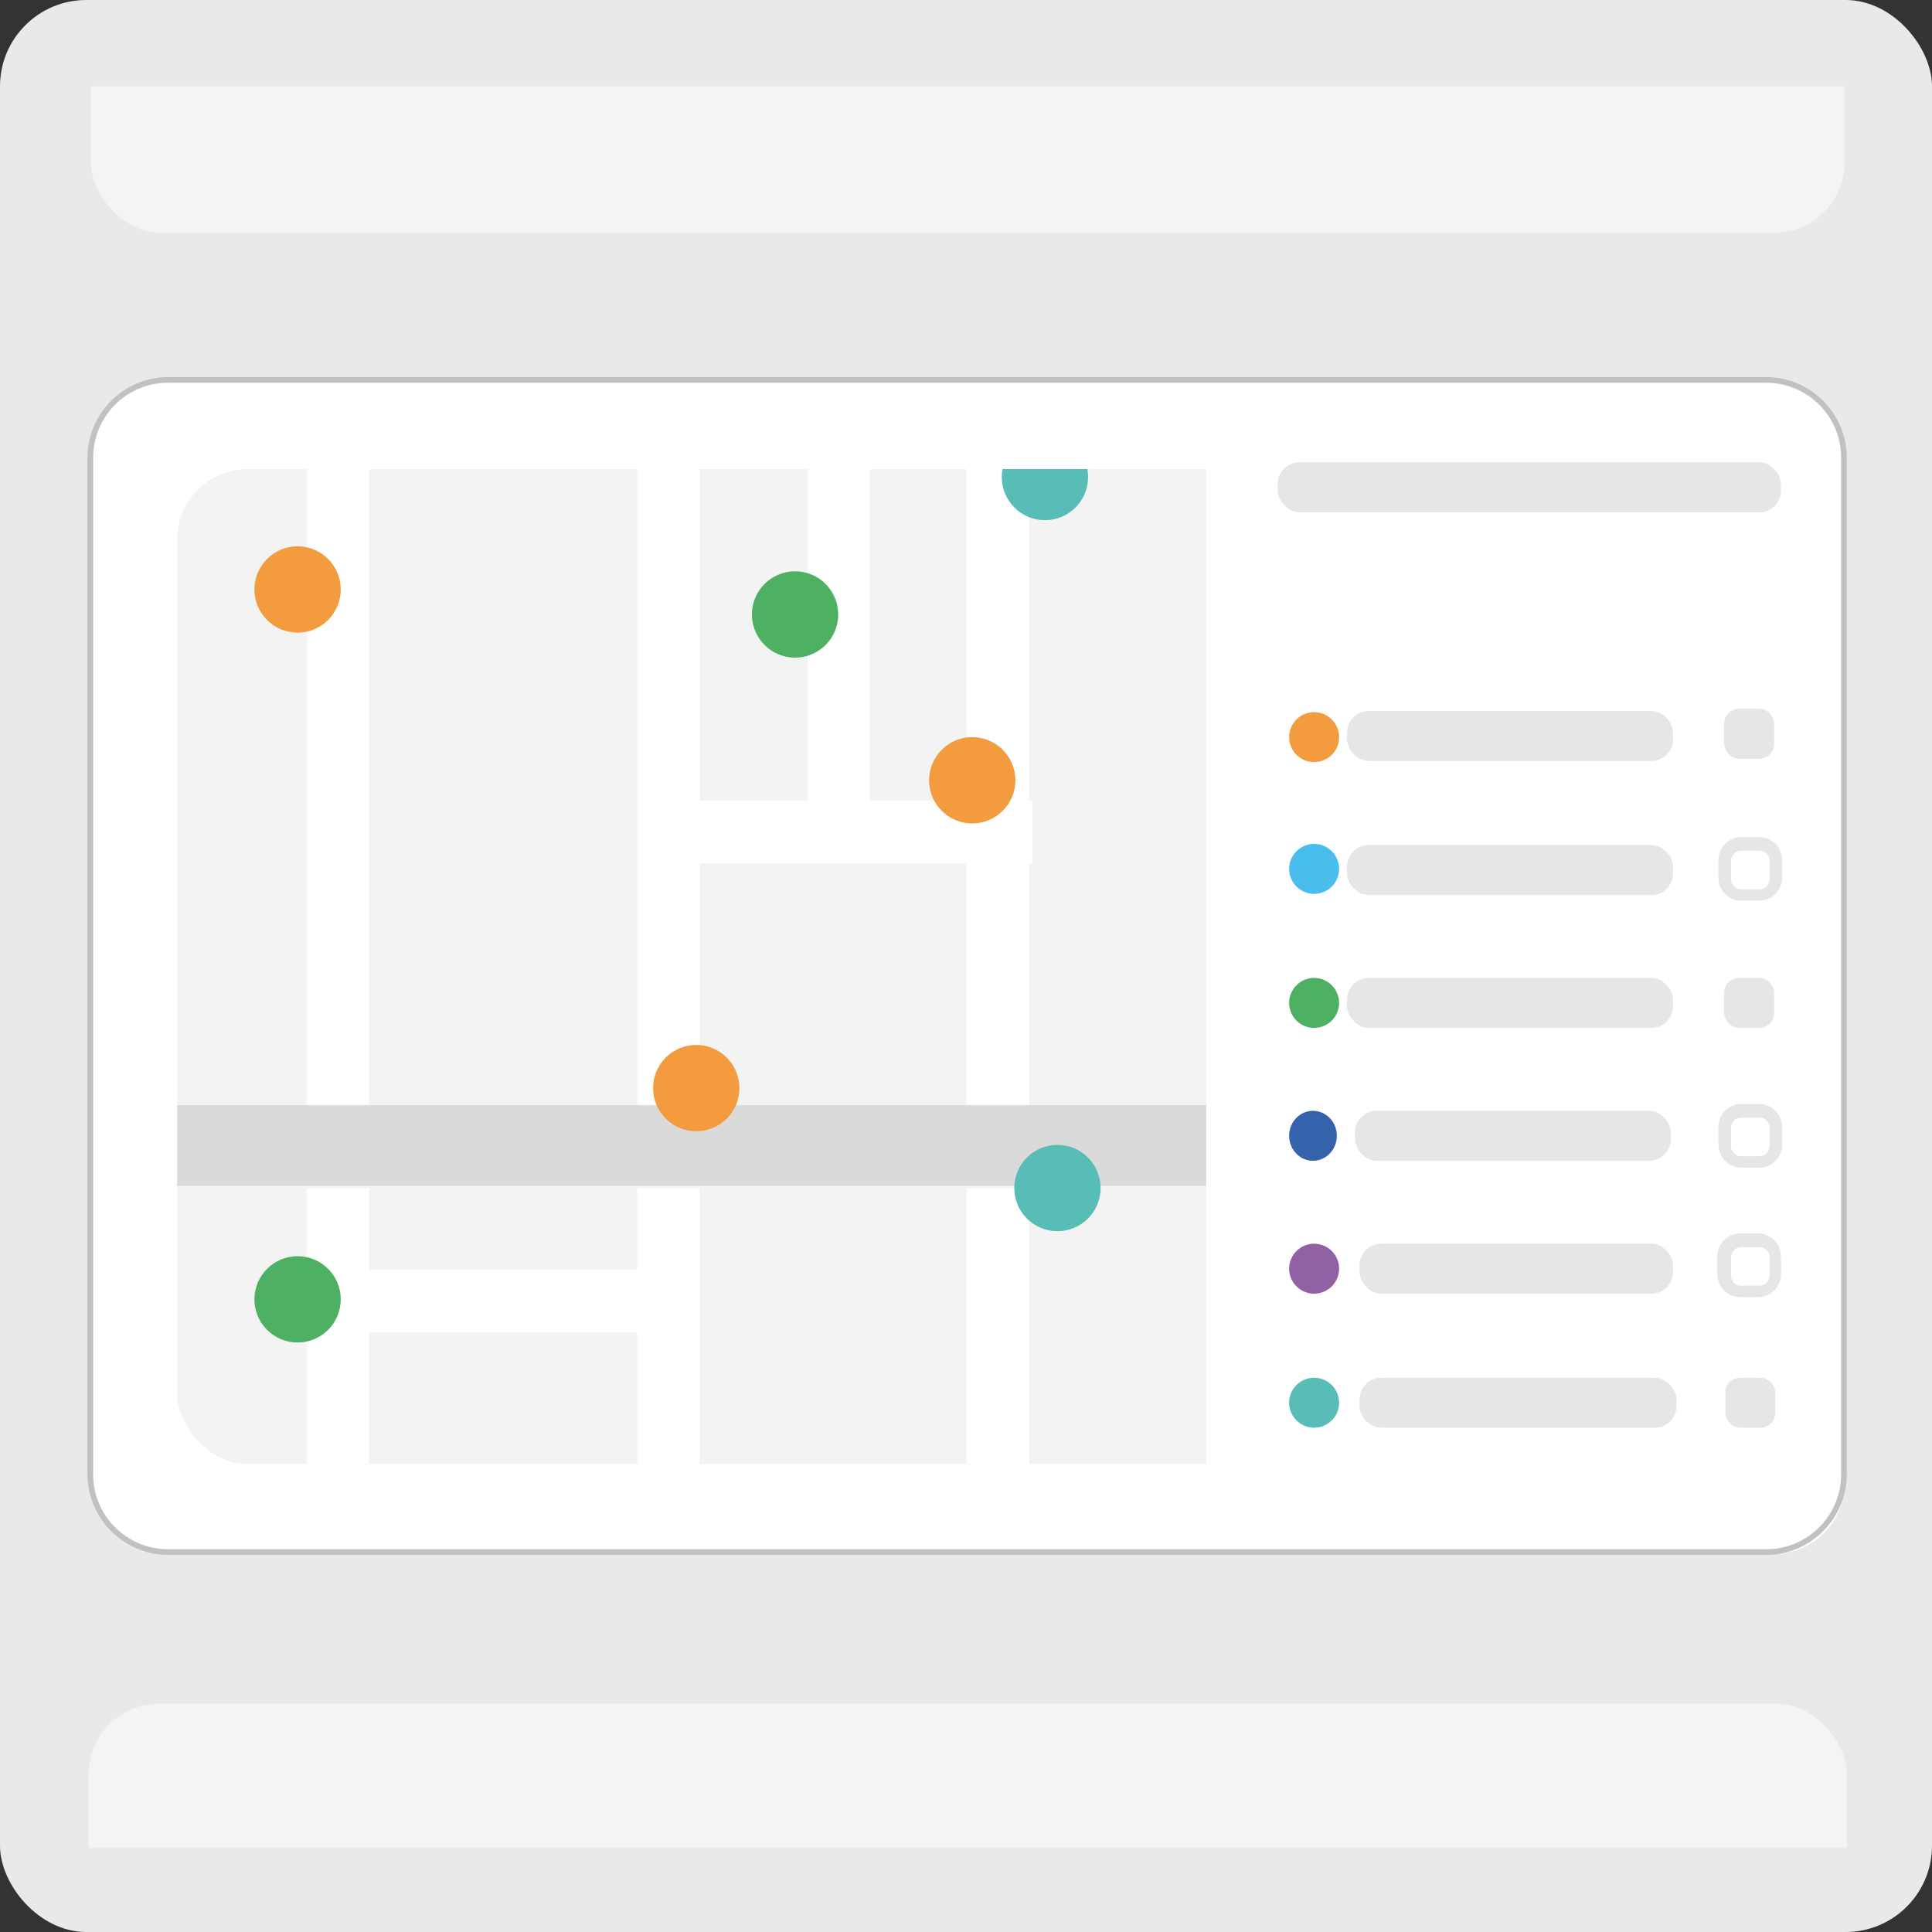 <?xml version="1.0" encoding="UTF-8"?>
<svg id="Capa_1" data-name="Capa 1" xmlns="http://www.w3.org/2000/svg" xmlns:xlink="http://www.w3.org/1999/xlink" version="1.1" viewBox="0 0 170.1 170.1">
  <rect x="0" y="0" width="170.1" height="170.1" fill="#333333" stroke="none"/>
  <defs>
    <style>
      .cls-1 {
        fill: #58bcb7;
      }

      .cls-1, .cls-2, .cls-3, .cls-4, .cls-5, .cls-6, .cls-7, .cls-8, .cls-9, .cls-10, .cls-11, .cls-12, .cls-13, .cls-14 {
        stroke-width: 0px;
      }

      .cls-2 {
        fill: #c1c1c1;
      }

      .cls-15 {
        clip-path: url(#clippath);
      }

      .cls-3 {
        fill: none;
      }

      .cls-4 {
        fill: #4eb062;
      }

      .cls-5 {
        fill: #e9e9ea;
      }

      .cls-6 {
        isolation: isolate;
        opacity: .5;
      }

      .cls-6, .cls-13 {
        fill: #fff;
      }

      .cls-16 {
        clip-path: url(#clippath-1);
      }

      .cls-7 {
        fill: #9161a4;
      }

      .cls-8 {
        fill: #f29c3f;
      }

      .cls-9 {
        fill: #e6e6e4;
      }

      .cls-10 {
        fill: #49beed;
      }

      .cls-11 {
        fill: #3463ac;
      }

      .cls-12 {
        fill: #f4f3f3;
      }

      .cls-14 {
        fill: #dadada;
      }
    </style>
    <clipPath id="clippath">
      <rect class="cls-3" x="7.6" y="7.6" width="155.2" height="155.1"/>
    </clipPath>
    <clipPath id="clippath-1">
      <rect class="cls-3" x="11.6" y="41.3" width="94.6" height="91.1"/>
    </clipPath>
  </defs>
  <rect class="cls-5" y="0" width="170.1" height="170.1" rx="7.6" ry="7.6"/>
  <g class="cls-15">
    <g>
      <g>
        <g>
          <rect class="cls-13" x="8" y="33.5" width="154.4" height="103.3" rx="6.2" ry="6.2"/>
          <path class="cls-2" d="M155.6,136.9H14.8c-3.9,0-7.1-3.2-7.1-7.1V40.3c0-3.9,3.2-7.1,7.1-7.1h140.7c3.9,0,7.1,3.2,7.1,7.1v89.5c0,3.9-3.2,7.1-7.1,7.1h.1ZM14.8,33.7c-3.7,0-6.6,3-6.6,6.6v89.5c0,3.7,3,6.6,6.6,6.6h140.7c3.7,0,6.6-3,6.6-6.6V40.3c0-3.7-3-6.6-6.6-6.6H14.8Z"/>
        </g>
        <rect class="cls-6" x="8" y="-82.8" width="154.4" height="103.3" rx="6.2" ry="6.2"/>
        <rect class="cls-6" x="7.8" y="150" width="154.8" height="103.3" rx="6.2" ry="6.2"/>
        <g class="cls-16">
          <g>
            <rect class="cls-12" x="15.6" y="41.3" width="139.8" height="87.6" rx="6.2" ry="6.2"/>
            <rect class="cls-14" x="15.6" y="97.3" width="139.8" height="7.1"/>
            <rect class="cls-13" x="27" y="41.3" width="5.5" height="56"/>
            <rect class="cls-13" x="56.1" y="41.3" width="5.5" height="56"/>
            <rect class="cls-13" x="71.1" y="41.3" width="5.5" height="32.8"/>
            <rect class="cls-13" x="128.6" y="41.3" width="5.5" height="46.7"/>
            <rect class="cls-13" x="56.8" y="70.5" width="34.1" height="5.5"/>
            <rect class="cls-13" x="27.3" y="111.8" width="34.1" height="5.5"/>
            <rect class="cls-13" x="85.1" y="41.3" width="5.5" height="56"/>
            <rect class="cls-13" x="114.1" y="41.3" width="5.5" height="56"/>
            <rect class="cls-13" x="143.2" y="41.3" width="5.5" height="56"/>
            <rect class="cls-13" x="27" y="104.6" width="5.5" height="24.3"/>
            <rect class="cls-13" x="56.1" y="104.6" width="5.5" height="24.3"/>
            <rect class="cls-13" x="85.1" y="104.6" width="5.5" height="24.3"/>
            <rect class="cls-13" x="114.1" y="104.6" width="5.5" height="24.3"/>
            <rect class="cls-13" x="143.2" y="104.6" width="5.5" height="24.3"/>
            <circle class="cls-8" cx="85.6" cy="68.7" r="3.8"/>
            <circle class="cls-1" cx="93.1" cy="104.6" r="3.8"/>
            <circle class="cls-8" cx="61.3" cy="95.8" r="3.8"/>
            <circle class="cls-8" cx="26.2" cy="51.9" r="3.8"/>
            <circle class="cls-4" cx="26.2" cy="114.4" r="3.8"/>
            <circle class="cls-4" cx="70" cy="54.1" r="3.8"/>
            <circle class="cls-1" cx="92" cy="42" r="3.8"/>
          </g>
        </g>
      </g>
      <rect class="cls-9" x="112.5" y="40.7" width="44.3" height="4.4" rx="1.9" ry="1.9"/>
      <g>
        <g>
          <circle class="cls-8" cx="115.7" cy="64.9" r="2.2"/>
          <rect class="cls-9" x="118.6" y="62.6" width="28.7" height="4.4" rx="1.9" ry="1.9"/>
          <rect class="cls-9" x="151.8" y="62.4" width="4.4" height="4.4" rx="1.3" ry="1.3"/>
        </g>
        <g>
          <circle class="cls-10" cx="115.7" cy="76.5" r="2.2"/>
          <rect class="cls-9" x="118.6" y="74.4" width="28.7" height="4.4" rx="1.9" ry="1.9"/>
          <path class="cls-9" d="M154.9,79.3h-1.6c-1.1,0-2-.9-2-2v-1.6c0-1.1.9-2,2-2h1.6c1.1,0,2,.9,2,2v1.6c0,1.1-.9,2-2,2ZM153.3,74.9c-.5,0-.9.4-.9.9v1.6c0,.5.4.9.9.9h1.6c.5,0,.9-.4.9-.9v-1.6c0-.5-.4-.9-.9-.9h-1.6Z"/>
        </g>
        <g>
          <circle class="cls-4" cx="115.7" cy="88.3" r="2.2"/>
          <rect class="cls-9" x="118.6" y="86.1" width="28.7" height="4.4" rx="1.9" ry="1.9"/>
          <rect class="cls-9" x="151.8" y="86.1" width="4.4" height="4.4" rx="1.3" ry="1.3"/>
        </g>
        <g>
          <ellipse class="cls-11" cx="115.6" cy="100" rx="2.1" ry="2.2"/>
          <rect class="cls-9" x="119.3" y="97.8" width="27.8" height="4.4" rx="1.9" ry="1.9"/>
          <path class="cls-9" d="M154.9,102.8h-1.6c-1.1,0-2-.9-2-2v-1.6c0-1.1.9-2,2-2h1.6c1.1,0,2,.9,2,2v1.6c0,1.1-.9,2-2,2ZM153.3,98.4c-.5,0-.9.4-.9.9v1.6c0,.5.4.9.9.9h1.6c.5,0,.9-.4.9-.9v-1.6c0-.5-.4-.9-.9-.9h-1.6Z"/>
        </g>
        <g>
          <circle class="cls-7" cx="115.7" cy="111.7" r="2.2"/>
          <rect class="cls-9" x="119.7" y="109.5" width="27.6" height="4.4" rx="1.9" ry="1.9"/>
          <path class="cls-9" d="M154.8,114.2h-1.6c-1.1,0-2-.9-2-2v-1.6c0-1.1.9-2,2-2h1.6c1.1,0,2,.9,2,2v1.6c0,1.1-.9,2-2,2ZM153.3,109.8c-.5,0-.9.4-.9.9v1.6c0,.5.4.9.9.9h1.6c.5,0,.9-.4.9-.9v-1.6c0-.5-.4-.9-.9-.9h-1.6Z"/>
        </g>
        <g>
          <circle class="cls-1" cx="115.7" cy="123.5" r="2.2"/>
          <rect class="cls-9" x="119.7" y="121.3" width="27.9" height="4.4" rx="1.9" ry="1.9"/>
          <rect class="cls-9" x="151.9" y="121.3" width="4.4" height="4.4" rx="1.3" ry="1.3"/>
        </g>
      </g>
    </g>
  </g>
</svg>